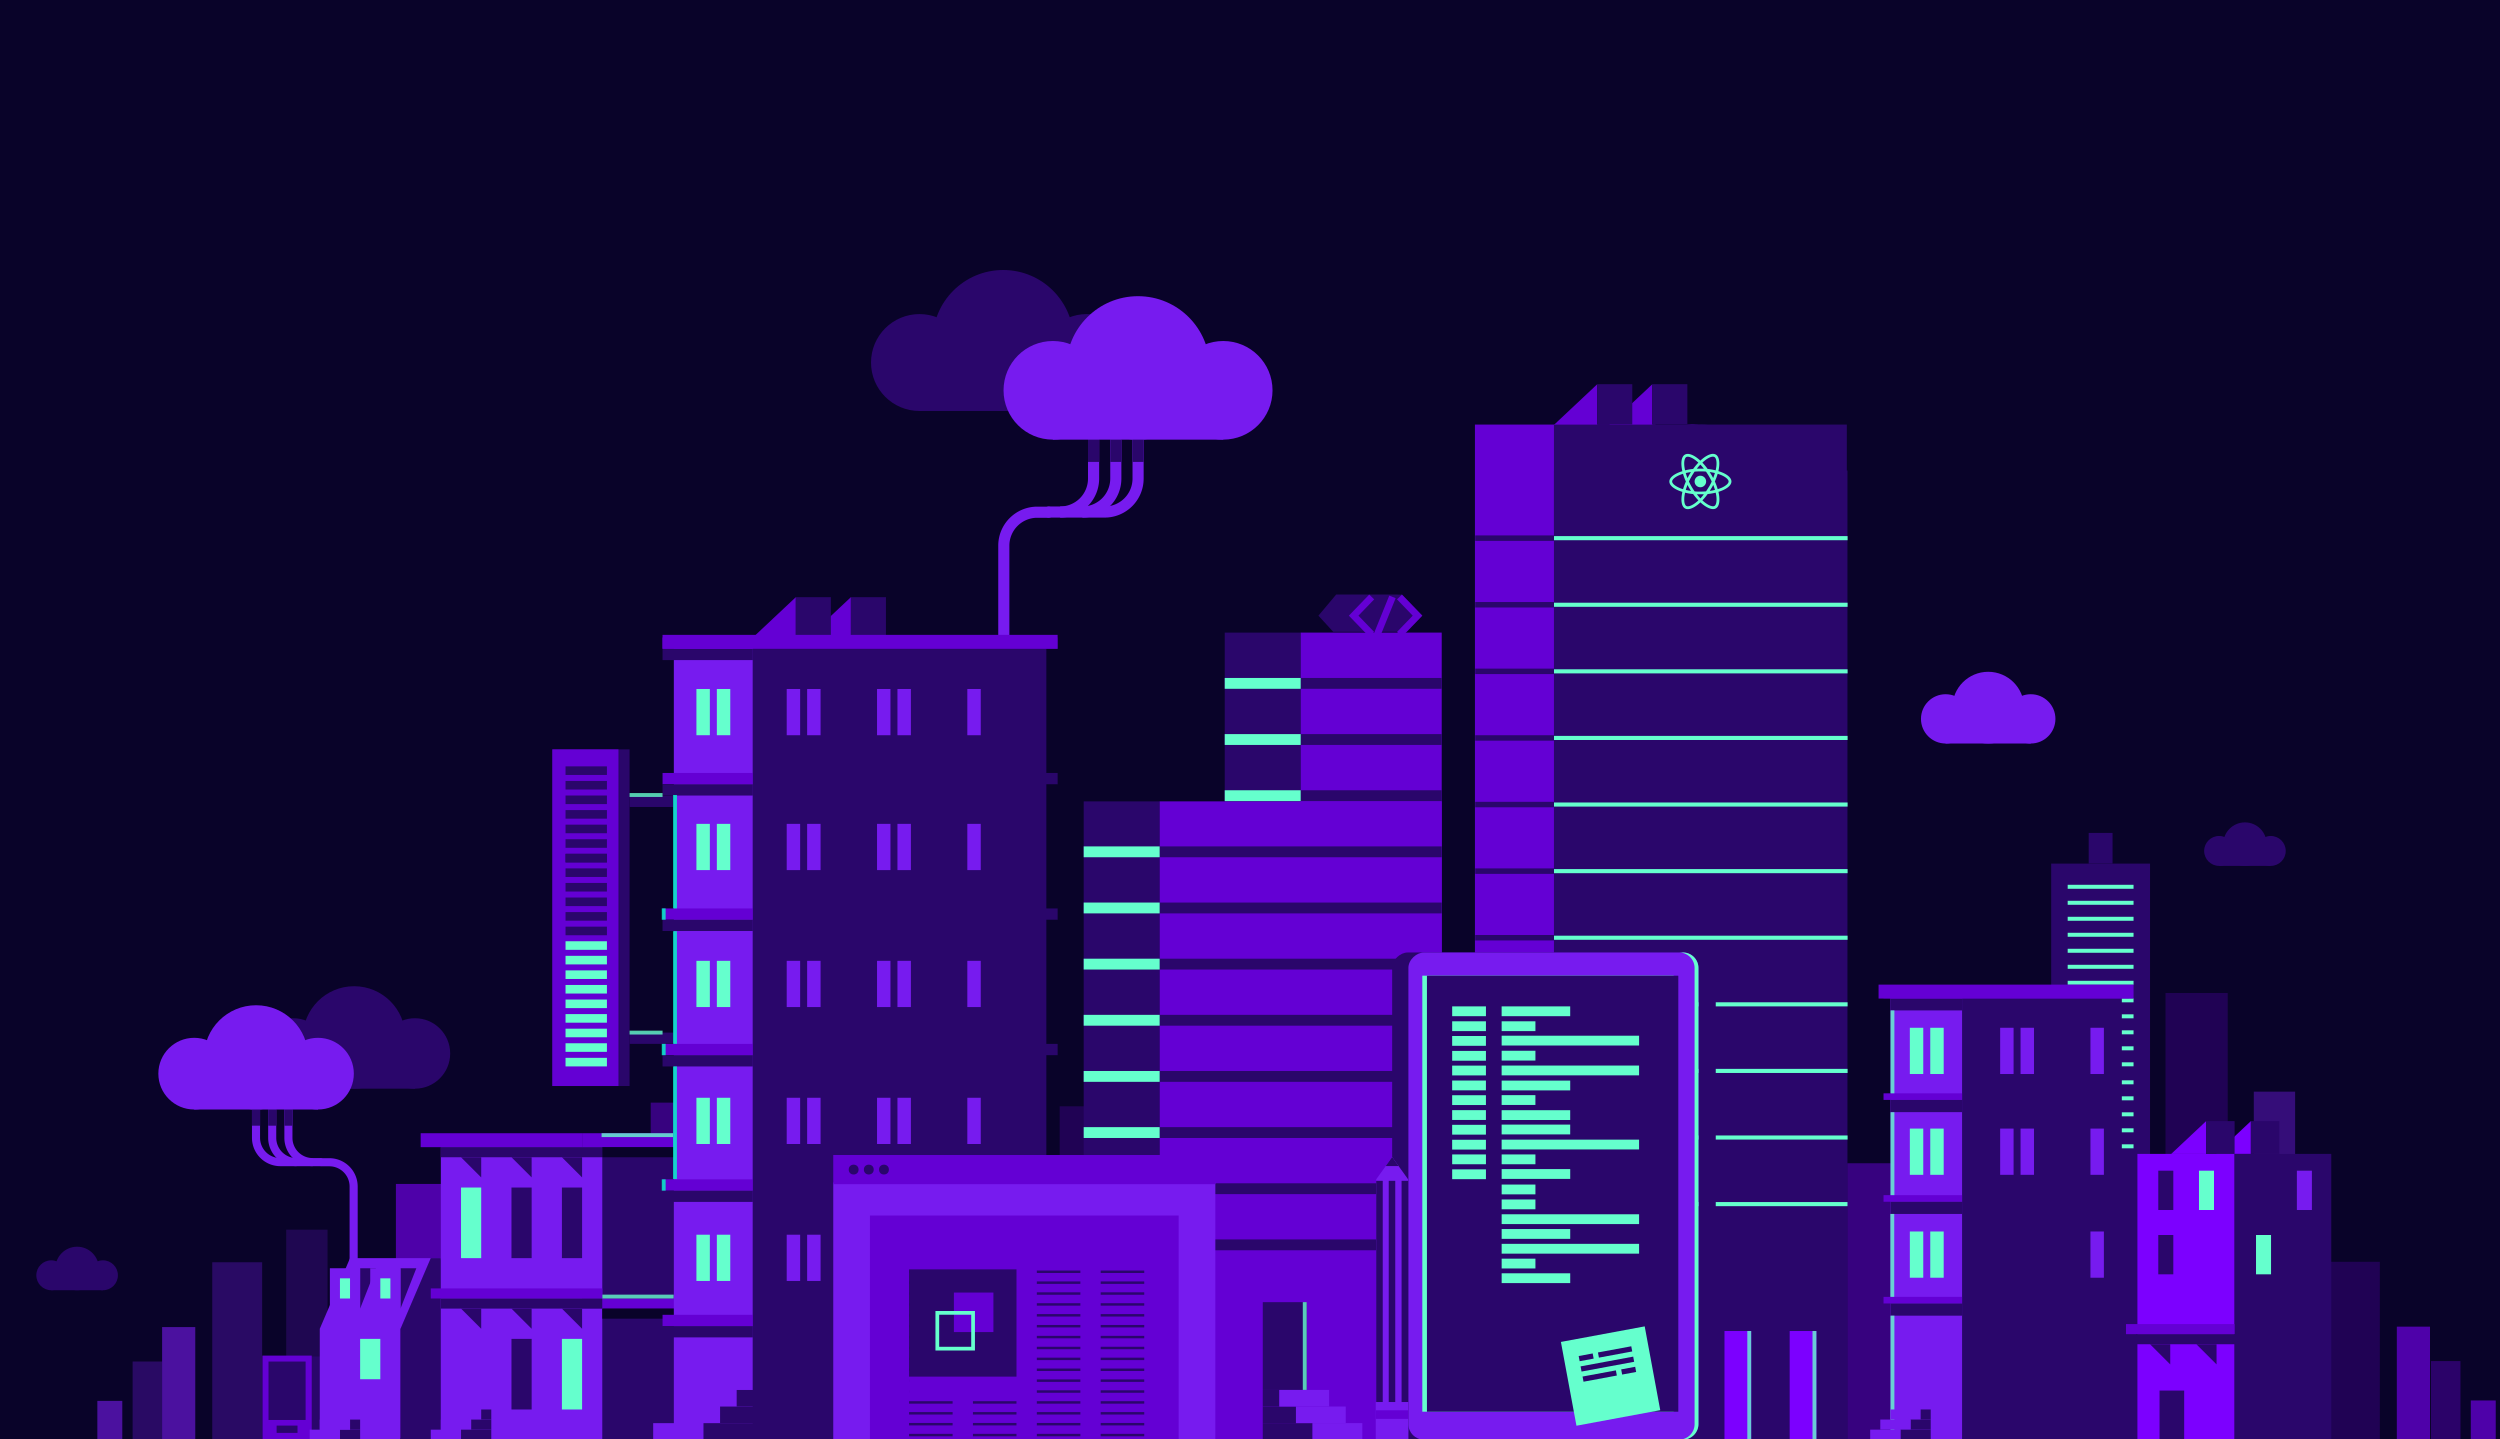 <svg id="Layer_1" data-name="Layer 1" xmlns="http://www.w3.org/2000/svg" viewBox="0 0 1207.97 695.53"><defs><style>.cls-1{fill:#090329;}.cls-2{opacity:0.2;}.cls-3{fill:#7c00ff;}.cls-4,.cls-9{fill:#2a066b;}.cls-5{fill:#6400d4;}.cls-10,.cls-6,.cls-7{fill:#65ffcd;}.cls-14,.cls-7{opacity:0.8;}.cls-8{fill:#771bef;}.cls-9{stroke:#2a066b;stroke-width:2px;}.cls-10,.cls-9{stroke-miterlimit:10;}.cls-10{stroke:#65ffcd;stroke-width:0.75px;}.cls-11{opacity:0.6;}.cls-12{opacity:0.4;}.cls-13{opacity:0.3;}.cls-14{fill:#00ffc7;}</style></defs><title>yld_illustration</title><rect class="cls-1" width="1207.97" height="695.45"/><g class="cls-2"><rect class="cls-3" x="512.03" y="534.56" width="30.05" height="122.79"/></g><rect class="cls-4" x="523.63" y="387.22" width="36.7" height="230.67"/><rect class="cls-4" x="591.78" y="305.67" width="36.7" height="230.67"/><rect class="cls-5" x="560.33" y="387.22" width="136.3" height="308.44" transform="translate(1256.95 1082.87) rotate(180)"/><rect class="cls-5" x="628.48" y="305.67" width="68.15" height="230.67" transform="translate(1325.1 842) rotate(180)"/><rect class="cls-4" x="591.78" y="327.58" width="104.85" height="5.24"/><rect class="cls-4" x="591.78" y="354.71" width="104.85" height="5.24"/><rect class="cls-4" x="591.78" y="381.84" width="104.85" height="5.24"/><rect class="cls-4" x="523.63" y="408.97" width="173" height="5.24"/><rect class="cls-4" x="523.63" y="436.1" width="173" height="5.24"/><rect class="cls-4" x="523.63" y="463.23" width="173" height="5.24"/><rect class="cls-4" x="523.63" y="490.36" width="173" height="5.24"/><rect class="cls-4" x="523.63" y="517.49" width="173" height="5.24"/><rect class="cls-4" x="523.63" y="544.62" width="173" height="5.24"/><rect class="cls-4" x="523.63" y="571.75" width="173" height="5.24"/><rect class="cls-4" x="523.63" y="598.88" width="173" height="5.24"/><rect class="cls-6" x="523.63" y="408.97" width="36.7" height="5.24"/><rect class="cls-6" x="523.63" y="436.1" width="36.7" height="5.24"/><rect class="cls-6" x="523.63" y="463.23" width="36.7" height="5.24"/><rect class="cls-6" x="523.63" y="490.36" width="36.7" height="5.24"/><rect class="cls-6" x="523.63" y="517.49" width="36.7" height="5.24"/><rect class="cls-6" x="523.63" y="544.62" width="36.7" height="5.24"/><rect class="cls-6" x="523.63" y="571.75" width="36.7" height="5.24"/><rect class="cls-6" x="523.63" y="598.88" width="36.7" height="5.24"/><rect class="cls-6" x="591.78" y="327.58" width="36.7" height="5.24"/><rect class="cls-6" x="591.78" y="354.71" width="36.7" height="5.24"/><rect class="cls-6" x="591.78" y="381.84" width="36.7" height="5.24"/><rect class="cls-4" x="610.15" y="629.18" width="21.21" height="42.42" transform="translate(1241.52 1300.79) rotate(180)"/><rect class="cls-7" x="609.22" y="649.46" width="42.42" height="1.87" transform="translate(-19.96 1280.82) rotate(-90)"/><rect class="cls-4" x="610.15" y="671.6" width="8.02" height="8.02"/><rect class="cls-4" x="610.15" y="679.62" width="16.04" height="8.02"/><rect class="cls-4" x="610.15" y="687.64" width="24.05" height="8.02"/><rect class="cls-8" x="634.21" y="687.64" width="24.05" height="8.02"/><rect class="cls-8" x="626.19" y="679.62" width="24.05" height="8.02"/><rect class="cls-8" x="618.17" y="671.6" width="24.05" height="8.02"/><polygon class="cls-4" points="677.4 287.29 645.63 287.26 637.05 297.48 644.2 305.29 679.68 305.29 687.24 297.45 677.4 287.29"/><polygon class="cls-5" points="661.59 307.67 651.75 297.48 661.59 287.29 663.98 289.6 656.38 297.48 663.98 305.35 661.59 307.67"/><polygon class="cls-5" points="677.4 307.67 675.01 305.35 682.61 297.48 675.01 289.6 677.4 287.29 687.24 297.48 677.4 307.67"/><rect class="cls-5" x="659.44" y="295.81" width="19.49" height="3.33" transform="translate(142.22 806.01) rotate(-67.95)"/><rect class="cls-5" x="712.67" y="205.15" width="87.27" height="489.99"/><rect class="cls-4" x="750.85" y="227.35" width="141.81" height="468.31"/><rect class="cls-9" x="713.8" y="259.71" width="37.06" height="0.64"/><rect class="cls-9" x="713.8" y="291.89" width="37.06" height="0.64"/><rect class="cls-9" x="713.8" y="324.07" width="37.06" height="0.64"/><rect class="cls-9" x="713.8" y="356.25" width="37.06" height="0.64"/><rect class="cls-9" x="713.8" y="388.43" width="37.06" height="0.64"/><rect class="cls-9" x="713.8" y="420.6" width="37.06" height="0.64"/><rect class="cls-9" x="713.8" y="452.78" width="37.06" height="0.64"/><rect class="cls-9" x="713.8" y="484.96" width="37.06" height="0.64"/><rect class="cls-9" x="713.8" y="517.14" width="37.06" height="0.64"/><rect class="cls-9" x="713.8" y="549.32" width="37.06" height="0.64"/><rect class="cls-9" x="713.8" y="581.5" width="37.06" height="0.64"/><rect class="cls-10" x="751.25" y="259.42" width="141.11" height="1.23"/><rect class="cls-10" x="751.25" y="291.6" width="141.11" height="1.23"/><rect class="cls-10" x="751.25" y="323.77" width="141.11" height="1.23"/><rect class="cls-10" x="751.25" y="355.95" width="141.11" height="1.23"/><rect class="cls-10" x="751.25" y="388.13" width="141.11" height="1.23"/><rect class="cls-10" x="751.25" y="420.31" width="141.11" height="1.23"/><rect class="cls-10" x="751.25" y="452.49" width="141.11" height="1.23"/><rect class="cls-10" x="751.25" y="484.67" width="141.11" height="1.23"/><rect class="cls-10" x="751.25" y="516.84" width="141.11" height="1.23"/><rect class="cls-10" x="751.25" y="549.02" width="141.11" height="1.23"/><rect class="cls-10" x="751.25" y="581.2" width="141.11" height="1.23"/><rect class="cls-3" x="833.25" y="643.13" width="12.9" height="52.47"/><rect class="cls-3" x="864.75" y="643.13" width="12.9" height="52.47"/><circle class="cls-5" cx="817.74" cy="227.65" r="22.5"/><rect class="cls-4" x="750.85" y="205.15" width="141.51" height="51.15"/><circle class="cls-4" cx="822.24" cy="227.65" r="22.5"/><path class="cls-6" d="M836.61,232.65c0-2-2.49-3.87-6.31-5,.88-3.89.49-7-1.23-8a2.7,2.7,0,0,0-1.37-.34v1.36a1.48,1.48,0,0,1,.7.16c.83.48,1.19,2.29.91,4.63-.07.57-.18,1.18-.32,1.8a28.69,28.69,0,0,0-3.88-.67,29.68,29.68,0,0,0-2.54-3.06c2-1.85,3.86-2.87,5.13-2.87v-1.36h0c-1.68,0-3.88,1.2-6.1,3.28-2.23-2.07-4.43-3.26-6.11-3.26v1.37c1.26,0,3.14,1,5.13,2.85a29.43,29.43,0,0,0-2.52,3.05,29.13,29.13,0,0,0-3.89.67,17.46,17.46,0,0,1-.32-1.77c-.29-2.34.07-4.15.89-4.64a1.41,1.41,0,0,1,.71-.16v-1.36h0a2.72,2.72,0,0,0-1.38.34c-1.72,1-2.11,4.08-1.22,8-3.81,1.17-6.28,3-6.28,5s2.49,3.87,6.3,5c-.88,3.89-.49,7,1.24,8a2.61,2.61,0,0,0,1.37.35c1.69,0,3.89-1.2,6.11-3.28,2.23,2.07,4.43,3.25,6.11,3.25a2.72,2.72,0,0,0,1.38-.34c1.72-1,2.11-4.08,1.22-8C834.13,236.52,836.61,234.63,836.61,232.65Zm-8-4.08c-.23.79-.51,1.61-.83,2.42-.25-.49-.51-1-.8-1.47s-.58-1-.88-1.43C827,228.22,827.85,228.38,828.65,228.57Zm-2.8,6.52c-.48.82-1,1.6-1.48,2.33q-1.36.12-2.76.12c-.93,0-1.85,0-2.75-.11-.51-.73-1-1.51-1.48-2.33s-.89-1.61-1.28-2.43c.38-.82.81-1.64,1.27-2.44s1-1.61,1.47-2.34c.92-.08,1.84-.12,2.77-.12s1.84,0,2.75.12c.51.73,1,1.5,1.48,2.32s.89,1.62,1.27,2.44C826.73,233.46,826.3,234.28,825.85,235.09Zm2-.8c.33.82.61,1.64.84,2.43-.8.2-1.64.36-2.51.49.3-.47.59-1,.88-1.45S827.57,234.78,827.82,234.29Zm-6.2,6.53c-.57-.59-1.14-1.25-1.7-2,.55,0,1.11,0,1.68,0s1.15,0,1.7,0C822.75,239.57,822.18,240.23,821.62,240.82Zm-4.55-3.61c-.87-.13-1.71-.28-2.51-.48.23-.79.51-1.6.83-2.42.25.49.51,1,.8,1.47S816.77,236.75,817.07,237.21Zm4.52-12.72a25.82,25.82,0,0,1,1.7,1.95c-.55,0-1.11,0-1.68,0s-1.15,0-1.7,0A25.71,25.71,0,0,1,821.59,224.49Zm-4.53,3.6c-.29.47-.59.95-.88,1.45s-.54,1-.79,1.47a25.22,25.22,0,0,1-.84-2.44C815.35,228.38,816.19,228.22,817.06,228.09Zm-5.53,7.66c-2.16-.93-3.56-2.14-3.56-3.1s1.4-2.18,3.56-3.09c.53-.23,1.1-.43,1.69-.62a28.86,28.86,0,0,0,1.38,3.72,31.32,31.32,0,0,0-1.36,3.71C812.64,236.18,812.06,236,811.53,235.75Zm3.29,8.73c-.83-.47-1.19-2.29-.91-4.62.07-.58.18-1.19.31-1.8a29.28,29.28,0,0,0,3.88.66,29.94,29.94,0,0,0,2.55,3.06c-2,1.85-3.87,2.87-5.14,2.87A1.44,1.44,0,0,1,814.82,244.48Zm14.51-4.66c.28,2.34-.07,4.16-.9,4.64a1.34,1.34,0,0,1-.7.16c-1.27,0-3.14-1-5.14-2.85a29.48,29.48,0,0,0,2.53-3.05,30.82,30.82,0,0,0,3.89-.67A18,18,0,0,1,829.33,239.82Zm2.35-4.07c-.53.22-1.1.42-1.69.61a29.42,29.42,0,0,0-1.38-3.72,30.08,30.08,0,0,0,1.36-3.71c.6.19,1.18.4,1.72.63,2.16.92,3.56,2.13,3.56,3.09S833.84,234.83,831.68,235.75Z"/><circle class="cls-6" cx="821.6" cy="232.65" r="2.79"/><polygon class="cls-5" points="777.61 205.15 798.38 185.65 798.38 205.15 777.61 205.15"/><rect class="cls-4" x="798.38" y="185.64" width="16.93" height="19.5"/><polygon class="cls-5" points="751 205.15 771.77 185.65 771.77 205.15 751 205.15"/><rect class="cls-4" x="771.77" y="185.64" width="16.93" height="19.5"/><rect class="cls-7" x="818.96" y="668.46" width="52.53" height="1.87" transform="translate(175.82 1514.61) rotate(-90)"/><rect class="cls-7" x="850.45" y="668.46" width="52.53" height="1.87" transform="translate(207.32 1546.11) rotate(-90)"/><rect class="cls-4" x="820.73" y="474.95" width="8.3" height="127.32"/><g class="cls-2"><rect class="cls-8" x="138.29" y="594.16" width="19.97" height="101.77"/></g><g class="cls-11"><rect class="cls-3" x="191.3" y="572.07" width="30.05" height="122.79"/></g><g class="cls-12"><rect class="cls-3" x="314.42" y="532.78" width="30.05" height="122.79"/></g><g class="cls-13"><rect class="cls-8" x="102.56" y="609.91" width="24.1" height="86.01"/></g><g class="cls-11"><rect class="cls-8" x="78.33" y="641.23" width="16.02" height="54.69"/></g><g class="cls-13"><rect class="cls-8" x="64.09" y="657.87" width="14.24" height="38.05"/></g><g class="cls-11"><rect class="cls-8" x="127.4" y="657.87" width="24.1" height="38.05"/></g><g class="cls-11"><rect class="cls-8" x="47.04" y="676.89" width="12.05" height="19.02"/></g><rect class="cls-4" x="148.49" y="655.44" width="6.62" height="40.51"/><rect class="cls-5" x="126.8" y="655.01" width="23.82" height="40.44"/><rect class="cls-4" x="129.74" y="657.88" width="17.93" height="28.24"/><rect class="cls-4" x="133.66" y="688.83" width="10.09" height="3.53"/><rect class="cls-4" x="991.11" y="417.28" width="47.76" height="278.38"/><rect class="cls-6" x="999.08" y="427.52" width="31.82" height="1.93"/><rect class="cls-6" x="999.08" y="435.25" width="31.82" height="1.93"/><rect class="cls-6" x="999.08" y="442.98" width="31.82" height="1.93"/><rect class="cls-6" x="999.08" y="450.71" width="31.82" height="1.93"/><rect class="cls-6" x="999.08" y="458.44" width="31.82" height="1.93"/><rect class="cls-6" x="999.08" y="466.18" width="31.82" height="1.93"/><rect class="cls-6" x="999.08" y="473.91" width="31.82" height="1.93"/><rect class="cls-4" x="1009.23" y="402.46" width="11.53" height="14.82"/><rect class="cls-6" x="999.08" y="490.11" width="31.82" height="1.93"/><rect class="cls-6" x="999.08" y="482.38" width="31.82" height="1.93"/><rect class="cls-6" x="999.08" y="497.84" width="31.82" height="1.93"/><rect class="cls-6" x="999.08" y="505.57" width="31.82" height="1.93"/><rect class="cls-6" x="999.08" y="513.3" width="31.82" height="1.93"/><rect class="cls-6" x="999.08" y="522" width="31.82" height="1.93"/><rect class="cls-6" x="999.08" y="529.73" width="31.82" height="1.93"/><rect class="cls-6" x="999.08" y="537.46" width="31.82" height="1.93"/><rect class="cls-6" x="999.08" y="545.19" width="31.82" height="1.93"/><rect class="cls-6" x="999.08" y="552.92" width="31.82" height="1.93"/><g class="cls-2"><rect class="cls-3" x="1125.81" y="609.7" width="24.1" height="86.01"/></g><g class="cls-11"><rect class="cls-3" x="1158.12" y="641.02" width="16.02" height="54.69"/></g><g class="cls-13"><rect class="cls-3" x="1174.62" y="657.66" width="14.24" height="38.05"/></g><g class="cls-11"><rect class="cls-3" x="1193.86" y="676.69" width="12.05" height="19.02"/></g><g class="cls-2"><rect class="cls-3" x="1046.35" y="479.81" width="30.05" height="130.89"/></g><g class="cls-12"><rect class="cls-8" x="1089.01" y="527.48" width="19.97" height="83.23"/></g><polygon class="cls-3" points="1070.72 557.57 1087.59 541.72 1087.59 557.57 1070.72 557.57"/><rect class="cls-4" x="1087.59" y="541.71" width="13.76" height="15.85"/><rect class="cls-4" x="1079.64" y="557.55" width="46.8" height="138.17"/><rect class="cls-3" x="1032.77" y="557.55" width="46.87" height="138.17"/><rect class="cls-4" x="1042.86" y="565.66" width="7.26" height="19"/><rect class="cls-4" x="1042.86" y="596.74" width="7.26" height="19"/><rect class="cls-6" x="1090.08" y="596.74" width="7.26" height="19"/><rect class="cls-6" x="1062.52" y="565.66" width="7.26" height="19"/><rect class="cls-8" x="1109.82" y="565.66" width="7.26" height="19"/><polygon class="cls-3" points="1049.09 557.57 1065.97 541.72 1065.97 557.57 1049.09 557.57"/><rect class="cls-4" x="1065.97" y="541.71" width="13.76" height="15.85"/><g class="cls-12"><rect class="cls-3" x="892.67" y="562.06" width="30.05" height="133.6"/></g><rect class="cls-8" x="913.48" y="479.13" width="84.55" height="216.53"/><rect class="cls-4" x="948.05" y="479.13" width="77.19" height="216.53"/><rect class="cls-5" x="910.1" y="528.28" width="37.95" height="3.19"/><rect class="cls-4" x="913.48" y="482.32" width="34.57" height="5.9"/><rect class="cls-4" x="913.48" y="531.47" width="34.57" height="5.9"/><rect class="cls-5" x="910.1" y="577.48" width="37.95" height="3.19"/><rect class="cls-4" x="913.48" y="580.67" width="34.57" height="5.9"/><rect class="cls-5" x="910.1" y="626.63" width="37.95" height="3.19"/><rect class="cls-4" x="913.48" y="629.82" width="34.57" height="5.9"/><rect class="cls-5" x="910.1" y="479.13" width="118.67" height="3.19"/><rect class="cls-6" x="922.81" y="496.61" width="6.49" height="22.34"/><rect class="cls-6" x="932.68" y="496.61" width="6.49" height="22.34"/><rect class="cls-8" x="966.45" y="496.61" width="6.49" height="22.34"/><rect class="cls-8" x="976.31" y="496.61" width="6.49" height="22.34"/><rect class="cls-8" x="1010.08" y="496.61" width="6.49" height="22.34"/><rect class="cls-6" x="922.81" y="545.32" width="6.49" height="22.34"/><rect class="cls-6" x="932.68" y="545.32" width="6.49" height="22.34"/><rect class="cls-8" x="966.45" y="545.32" width="6.49" height="22.34"/><rect class="cls-8" x="976.31" y="545.32" width="6.49" height="22.34"/><rect class="cls-8" x="1010.08" y="545.32" width="6.49" height="22.34"/><rect class="cls-6" x="922.81" y="595.04" width="6.49" height="22.34"/><rect class="cls-6" x="932.68" y="595.04" width="6.49" height="22.34"/><rect class="cls-8" x="1010.08" y="595.04" width="6.49" height="22.34"/><rect class="cls-7" x="894.39" y="507.31" width="40.06" height="1.87" transform="translate(406.17 1422.66) rotate(-90)"/><rect class="cls-7" x="894.39" y="556.51" width="40.06" height="1.87" transform="translate(356.97 1471.86) rotate(-90)"/><rect class="cls-7" x="894.31" y="605.66" width="40.06" height="1.87" transform="translate(307.74 1520.93) rotate(-90)"/><rect class="cls-7" x="884.75" y="664.45" width="59.34" height="1.87" transform="translate(249.03 1579.8) rotate(-90)"/><rect class="cls-4" x="928.02" y="681.03" width="4.87" height="4.87" transform="translate(1860.92 1366.94) rotate(180)"/><rect class="cls-4" x="923.15" y="685.91" width="9.75" height="4.87" transform="translate(1856.05 1376.69) rotate(180)"/><rect class="cls-8" x="908.52" y="685.91" width="14.62" height="4.87" transform="translate(1831.67 1376.69) rotate(180)"/><rect class="cls-4" x="918.27" y="690.78" width="14.62" height="4.87" transform="translate(1851.17 1386.44) rotate(180)"/><rect class="cls-8" x="913.4" y="681.03" width="4.87" height="4.87" transform="translate(1831.67 1366.94) rotate(180)"/><rect class="cls-8" x="903.65" y="690.78" width="14.62" height="4.87" transform="translate(1821.92 1386.44) rotate(180)"/><rect class="cls-5" x="1027.26" y="639.77" width="52.41" height="4.87" transform="translate(2106.92 1284.42) rotate(180)"/><polygon class="cls-4" points="1100.38 659.27 1100.38 649.52 1090.63 649.52 1100.38 659.27"/><polygon class="cls-4" points="1048.63 659.27 1048.63 649.52 1038.88 649.52 1048.63 659.27"/><polygon class="cls-4" points="1071.01 659.27 1071.01 649.52 1061.26 649.52 1071.01 659.27"/><rect class="cls-4" x="1032.13" y="644.65" width="78" height="4.87" transform="translate(2142.27 1294.17) rotate(180)"/><circle class="cls-4" cx="171.1" cy="501.28" r="24.75"/><circle class="cls-4" cx="141.71" cy="509.02" r="17.02"/><circle class="cls-4" cx="200.5" cy="509.02" r="17.02"/><rect class="cls-4" x="141.71" y="501.28" width="58.79" height="24.75"/><path class="cls-8" d="M143.26,563.48h-7.82a13.7,13.7,0,0,1-13.69-13.69V536.1a2,2,0,1,1,3.91,0v13.69a9.79,9.79,0,0,0,9.78,9.78h7.82Z"/><path class="cls-8" d="M151.09,563.48h-7.83a13.71,13.71,0,0,1-13.69-13.69V536.1a2,2,0,1,1,3.91,0v13.69a9.79,9.79,0,0,0,9.78,9.78h7.83Z"/><path class="cls-8" d="M155,563.48h-3.91a13.7,13.7,0,0,1-13.69-13.69V536.1a2,2,0,1,1,3.91,0v13.69a9.79,9.79,0,0,0,9.78,9.78H155a2,2,0,0,1,0,3.91Z"/><circle class="cls-8" cx="123.74" cy="510.91" r="25.19"/><circle class="cls-8" cx="153.65" cy="518.78" r="17.32"/><circle class="cls-8" cx="93.83" cy="518.78" r="17.32"/><rect class="cls-8" x="93.83" y="510.91" width="59.82" height="25.19" transform="translate(247.48 1047.01) rotate(180)"/><rect class="cls-4" x="129.57" y="536.1" width="3.91" height="7.82"/><rect class="cls-4" x="137.4" y="536.1" width="3.91" height="7.82"/><rect class="cls-4" x="121.75" y="536.1" width="3.91" height="7.82"/><path class="cls-8" d="M155.23,559.62h3.91a13.71,13.71,0,0,1,13.69,13.69V664.2a2,2,0,0,1-3.91,0V573.31a9.79,9.79,0,0,0-9.78-9.77h-3.91a2,2,0,0,1,0-3.92Z"/><polygon class="cls-8" points="169.13 607.92 213.01 607.92 203.26 642.05 193.51 642.05 193.51 695.67 154.51 695.67 154.51 642.05 169.13 607.92"/><rect class="cls-4" x="266.63" y="554.3" width="73.12" height="141.37"/><polygon class="cls-4" points="208.13 607.92 213.01 607.92 213.01 642.05 213.01 695.67 193.51 695.67 193.51 642.05 208.13 607.92"/><rect class="cls-8" x="213.01" y="554.3" width="78" height="141.37"/><rect class="cls-5" x="281.26" y="547.55" width="68.25" height="6.74" transform="translate(630.77 1101.85) rotate(180)"/><rect class="cls-5" x="203.26" y="547.55" width="78" height="6.74" transform="translate(484.52 1101.85) rotate(180)"/><rect class="cls-5" x="281.26" y="627.42" width="63.37" height="4.87" transform="translate(625.89 1259.72) rotate(180)"/><rect class="cls-5" x="208.13" y="622.55" width="82.87" height="4.87" transform="translate(499.14 1249.97) rotate(180)"/><polygon class="cls-4" points="281.26 568.92 281.26 559.17 271.51 559.17 281.26 568.92"/><polygon class="cls-4" points="232.51 568.92 232.51 559.17 222.76 559.17 232.51 568.92"/><polygon class="cls-4" points="256.88 568.92 256.88 559.17 247.13 559.17 256.88 568.92"/><rect class="cls-4" x="271.51" y="573.8" width="9.75" height="34.12" transform="translate(552.77 1181.72) rotate(180)"/><rect class="cls-6" x="222.76" y="573.8" width="9.75" height="34.12" transform="translate(455.27 1181.72) rotate(180)"/><rect class="cls-4" x="247.13" y="573.8" width="9.75" height="34.12" transform="translate(504.02 1181.72) rotate(180)"/><rect class="cls-4" x="213.01" y="554.3" width="78" height="4.87" transform="translate(504.02 1113.47) rotate(180)"/><polygon class="cls-4" points="281.26 642.05 281.26 632.3 271.51 632.3 281.26 642.05"/><polygon class="cls-4" points="232.51 642.05 232.51 632.3 222.76 632.3 232.51 642.05"/><polygon class="cls-4" points="256.88 642.05 256.88 632.3 247.13 632.3 256.88 642.05"/><rect class="cls-6" x="271.51" y="646.92" width="9.75" height="34.12" transform="translate(552.77 1327.97) rotate(180)"/><rect class="cls-4" x="247.13" y="646.92" width="9.75" height="34.12" transform="translate(504.02 1327.97) rotate(180)"/><rect class="cls-6" x="174.01" y="646.92" width="9.75" height="19.5" transform="translate(357.77 1313.35) rotate(180)"/><rect class="cls-4" x="213.01" y="627.42" width="78" height="4.87" transform="translate(504.02 1259.72) rotate(180)"/><rect class="cls-4" x="232.51" y="681.05" width="4.87" height="4.87" transform="translate(469.89 1366.97) rotate(180)"/><rect class="cls-4" x="227.63" y="685.92" width="9.75" height="4.87" transform="translate(465.02 1376.72) rotate(180)"/><rect class="cls-8" x="213.01" y="685.92" width="14.62" height="4.87" transform="translate(440.64 1376.72) rotate(180)"/><rect class="cls-4" x="164.26" y="690.8" width="9.75" height="4.87" transform="translate(338.27 1386.47) rotate(180)"/><rect class="cls-8" x="149.63" y="690.8" width="14.62" height="4.87" transform="translate(313.89 1386.47) rotate(180)"/><rect class="cls-4" x="169.13" y="685.92" width="4.87" height="4.87" transform="translate(343.14 1376.72) rotate(180)"/><rect class="cls-8" x="154.51" y="685.92" width="14.62" height="4.87" transform="translate(323.64 1376.72) rotate(180)"/><rect class="cls-4" x="222.76" y="690.8" width="14.62" height="4.87" transform="translate(460.14 1386.47) rotate(180)"/><rect class="cls-8" x="217.88" y="681.05" width="4.87" height="4.87" transform="translate(440.64 1366.97) rotate(180)"/><rect class="cls-8" x="208.13" y="690.8" width="14.62" height="4.87" transform="translate(430.89 1386.47) rotate(180)"/><polygon class="cls-4" points="174.01 632.3 174.01 612.8 181.67 612.8 174.01 632.3"/><rect class="cls-8" x="159.38" y="612.8" width="14.62" height="19.5" transform="translate(333.39 1245.1) rotate(180)"/><rect class="cls-6" x="164.26" y="617.67" width="4.87" height="9.75" transform="translate(333.39 1245.1) rotate(180)"/><polygon class="cls-4" points="193.51 632.3 193.51 612.8 201.17 612.8 193.51 632.3"/><rect class="cls-8" x="178.88" y="612.8" width="14.62" height="19.5" transform="translate(372.39 1245.1) rotate(180)"/><rect class="cls-6" x="183.76" y="617.67" width="4.87" height="9.75" transform="translate(372.39 1245.1) rotate(180)"/><rect class="cls-1" x="291.01" y="554.3" width="48.75" height="4.87" transform="translate(630.77 1113.47) rotate(180)"/><rect class="cls-1" x="291.01" y="632.3" width="48.75" height="4.87" transform="translate(630.77 1269.47) rotate(180)"/><rect class="cls-7" x="291.07" y="625.55" width="34.47" height="1.87"/><rect class="cls-7" x="290.68" y="547.55" width="34.53" height="1.87"/><circle class="cls-4" cx="484.72" cy="164.52" r="34.06"/><circle class="cls-4" cx="525.16" cy="175.17" r="23.41"/><circle class="cls-4" cx="444.28" cy="175.17" r="23.41"/><rect class="cls-4" x="444.28" y="164.52" width="80.88" height="34.06" transform="translate(969.44 363.1) rotate(180)"/><path class="cls-8" d="M523,250.1h10.77a18.86,18.86,0,0,0,18.83-18.84V212.43a2.69,2.69,0,0,0-5.38,0v18.83a13.47,13.47,0,0,1-13.45,13.46H523Z"/><path class="cls-8" d="M512.26,250.1H523a18.86,18.86,0,0,0,18.84-18.84V212.43a2.69,2.69,0,0,0-5.38,0v18.83A13.48,13.48,0,0,1,523,244.72H512.26Z"/><path class="cls-8" d="M506.88,250.1h5.38a18.87,18.87,0,0,0,18.84-18.84V212.43a2.7,2.7,0,0,0-5.39,0v18.83a13.47,13.47,0,0,1-13.45,13.46h-5.38a2.69,2.69,0,0,0,0,5.38Z"/><circle class="cls-8" cx="549.88" cy="177.77" r="34.66"/><circle class="cls-8" cx="508.73" cy="188.6" r="23.83"/><circle class="cls-8" cx="591.04" cy="188.6" r="23.83"/><rect class="cls-8" x="508.73" y="177.77" width="82.31" height="34.66"/><rect class="cls-4" x="536.48" y="212.43" width="5.38" height="10.76"/><rect class="cls-4" x="525.71" y="212.43" width="5.38" height="10.76"/><rect class="cls-4" x="547.24" y="212.43" width="5.38" height="10.76"/><path class="cls-8" d="M506.56,244.8h-5.38a18.86,18.86,0,0,0-18.84,18.83v125a2.69,2.69,0,1,0,5.38,0v-125a13.47,13.47,0,0,1,13.46-13.45h5.38a2.69,2.69,0,0,0,0-5.38Z"/><rect class="cls-8" x="325.59" y="308.04" width="38.18" height="387.61"/><rect class="cls-4" x="363.77" y="308.04" width="141.81" height="387.63"/><rect class="cls-5" x="320.14" y="308.04" width="43.63" height="5.45"/><rect class="cls-5" x="320.14" y="373.49" width="43.63" height="5.45"/><rect class="cls-5" x="320.14" y="438.95" width="43.63" height="5.45"/><rect class="cls-5" x="320.14" y="504.4" width="43.63" height="5.45"/><rect class="cls-5" x="320.14" y="569.85" width="43.63" height="5.45"/><rect class="cls-5" x="320.14" y="635.3" width="43.63" height="5.45"/><rect class="cls-4" x="363.77" y="308.04" width="147.27" height="5.45"/><rect class="cls-4" x="363.77" y="373.49" width="147.27" height="5.45"/><rect class="cls-4" x="363.77" y="438.95" width="147.27" height="5.45"/><rect class="cls-4" x="363.77" y="504.4" width="147.27" height="5.45"/><rect class="cls-4" x="363.77" y="569.85" width="147.27" height="5.45"/><rect class="cls-4" x="363.77" y="635.3" width="147.27" height="5.45"/><rect class="cls-4" x="320.14" y="313.5" width="43.63" height="5.45"/><rect class="cls-4" x="320.14" y="378.95" width="43.63" height="5.45"/><rect class="cls-4" x="320.14" y="444.4" width="43.63" height="5.45"/><rect class="cls-4" x="320.14" y="509.85" width="43.63" height="5.45"/><rect class="cls-4" x="320.14" y="575.3" width="43.63" height="5.45"/><rect class="cls-4" x="320.14" y="640.76" width="43.63" height="5.45"/><rect class="cls-6" x="336.5" y="332.91" width="6.49" height="22.34"/><rect class="cls-6" x="346.37" y="332.91" width="6.49" height="22.34"/><rect class="cls-8" x="380.13" y="332.91" width="6.49" height="22.34"/><rect class="cls-8" x="390" y="332.91" width="6.49" height="22.34"/><rect class="cls-8" x="423.77" y="332.91" width="6.49" height="22.34"/><rect class="cls-8" x="433.64" y="332.91" width="6.49" height="22.34"/><rect class="cls-8" x="467.4" y="332.91" width="6.49" height="22.34"/><rect class="cls-6" x="336.5" y="398.08" width="6.49" height="22.34"/><rect class="cls-6" x="346.37" y="398.08" width="6.49" height="22.34"/><rect class="cls-8" x="380.13" y="398.08" width="6.49" height="22.34"/><rect class="cls-8" x="390" y="398.08" width="6.49" height="22.34"/><rect class="cls-8" x="423.77" y="398.08" width="6.49" height="22.34"/><rect class="cls-8" x="433.64" y="398.08" width="6.49" height="22.34"/><rect class="cls-8" x="467.4" y="398.08" width="6.49" height="22.34"/><rect class="cls-6" x="336.5" y="464.26" width="6.49" height="22.34"/><rect class="cls-6" x="346.37" y="464.26" width="6.49" height="22.34"/><rect class="cls-8" x="380.13" y="464.26" width="6.49" height="22.34"/><rect class="cls-8" x="390" y="464.26" width="6.49" height="22.34"/><rect class="cls-8" x="423.77" y="464.26" width="6.49" height="22.34"/><rect class="cls-8" x="433.64" y="464.26" width="6.49" height="22.34"/><rect class="cls-8" x="467.4" y="464.26" width="6.49" height="22.34"/><rect class="cls-6" x="336.5" y="530.43" width="6.49" height="22.34"/><rect class="cls-6" x="346.37" y="530.43" width="6.49" height="22.34"/><rect class="cls-8" x="380.13" y="530.43" width="6.49" height="22.34"/><rect class="cls-8" x="390" y="530.43" width="6.49" height="22.34"/><rect class="cls-8" x="423.77" y="530.43" width="6.49" height="22.34"/><rect class="cls-8" x="433.64" y="530.43" width="6.49" height="22.34"/><rect class="cls-8" x="467.4" y="530.43" width="6.49" height="22.34"/><rect class="cls-6" x="336.5" y="596.6" width="6.49" height="22.34"/><rect class="cls-6" x="346.37" y="596.6" width="6.49" height="22.34"/><rect class="cls-8" x="380.13" y="596.6" width="6.49" height="22.34"/><rect class="cls-8" x="390" y="596.6" width="6.49" height="22.34"/><rect class="cls-8" x="423.77" y="596.6" width="6.49" height="22.34"/><rect class="cls-8" x="433.64" y="596.6" width="6.49" height="22.34"/><rect class="cls-8" x="467.4" y="596.6" width="6.49" height="22.34"/><rect class="cls-4" x="355.95" y="671.62" width="8.02" height="8.02" transform="translate(719.92 1351.26) rotate(180)"/><rect class="cls-4" x="347.93" y="679.64" width="16.04" height="8.02" transform="translate(711.9 1367.29) rotate(180)"/><rect class="cls-4" x="339.92" y="687.66" width="24.05" height="8.02" transform="translate(703.88 1383.33) rotate(180)"/><rect class="cls-8" x="315.6" y="687.66" width="24.05" height="8.02" transform="translate(655.26 1383.33) rotate(180)"/><rect class="cls-4" x="266.87" y="362.08" width="37.33" height="162.67"/><rect class="cls-4" x="304.2" y="384.47" width="21.39" height="5.45"/><rect class="cls-4" x="304.2" y="498.94" width="21.39" height="5.45"/><rect class="cls-5" x="266.87" y="362.08" width="31.96" height="162.67"/><rect class="cls-6" x="273.26" y="454.8" width="20" height="4.15"/><rect class="cls-6" x="273.26" y="461.84" width="20" height="4.15"/><rect class="cls-6" x="273.26" y="468.88" width="20" height="4.15"/><rect class="cls-6" x="273.26" y="475.92" width="20" height="4.15"/><rect class="cls-6" x="273.26" y="482.96" width="20" height="4.15"/><rect class="cls-6" x="273.26" y="490" width="20" height="4.15"/><rect class="cls-6" x="273.26" y="497.05" width="20" height="4.15"/><rect class="cls-6" x="273.26" y="504.09" width="20" height="4.15"/><rect class="cls-6" x="273.26" y="511.13" width="20" height="4.15"/><rect class="cls-4" x="273.26" y="412.55" width="20" height="4.15"/><rect class="cls-4" x="273.26" y="419.59" width="20" height="4.15"/><rect class="cls-4" x="273.26" y="426.63" width="20" height="4.15"/><rect class="cls-4" x="273.26" y="433.67" width="20" height="4.15"/><rect class="cls-4" x="273.26" y="440.71" width="20" height="4.15"/><rect class="cls-4" x="273.26" y="447.75" width="20" height="4.15"/><rect class="cls-4" x="273.26" y="370.3" width="20" height="4.15"/><rect class="cls-4" x="273.26" y="377.34" width="20" height="4.15"/><rect class="cls-4" x="273.26" y="384.38" width="20" height="4.15"/><rect class="cls-4" x="273.26" y="391.42" width="20" height="4.15"/><rect class="cls-4" x="273.26" y="398.46" width="20" height="4.15"/><rect class="cls-4" x="273.26" y="405.5" width="20" height="4.15"/><rect class="cls-4" x="273.26" y="412.55" width="20" height="4.15"/><polygon class="cls-5" points="390.38 308.04 411.14 288.54 411.14 308.04 390.38 308.04"/><rect class="cls-4" x="411.14" y="288.54" width="16.93" height="19.5"/><polygon class="cls-5" points="363.77 308.04 384.53 288.54 384.53 308.04 363.77 308.04"/><rect class="cls-4" x="384.53" y="288.54" width="16.93" height="19.5"/><rect class="cls-14" x="298.75" y="410.61" width="54.81" height="1.87" transform="translate(-85.39 737.69) rotate(-90)"/><rect class="cls-14" x="317.96" y="440.73" width="5.48" height="1.87" transform="translate(-120.97 762.36) rotate(-90)"/><rect class="cls-14" x="298.94" y="476.22" width="54.42" height="1.87" transform="translate(-151 803.3) rotate(-90)"/><rect class="cls-7" x="304.2" y="383.2" width="15.94" height="1.87"/><rect class="cls-7" x="304.2" y="498" width="15.94" height="1.87"/><rect class="cls-14" x="317.96" y="506.19" width="5.48" height="1.87" transform="translate(-186.43 827.82) rotate(-90)"/><rect class="cls-14" x="298.94" y="541.55" width="54.42" height="1.87" transform="translate(-216.34 868.64) rotate(-90)"/><rect class="cls-14" x="317.96" y="571.64" width="5.48" height="1.87" transform="translate(-251.88 893.27) rotate(-90)"/><g class="cls-11"><rect class="cls-3" x="690.1" y="603.02" width="36.21" height="91.79"/></g><rect class="cls-3" x="770.25" y="642.65" width="12.9" height="52.47"/><rect class="cls-3" x="801.75" y="642.65" width="12.9" height="52.47"/><circle class="cls-8" cx="960.68" cy="341.93" r="17.33"/><circle class="cls-8" cx="940.1" cy="347.35" r="11.91"/><circle class="cls-8" cx="981.25" cy="347.35" r="11.91"/><rect class="cls-8" x="940.1" y="341.93" width="41.15" height="17.33"/><circle class="cls-4" cx="1084.73" cy="407.88" r="10.51"/><circle class="cls-4" cx="1072.25" cy="411.16" r="7.23"/><circle class="cls-4" cx="1097.21" cy="411.16" r="7.23"/><rect class="cls-4" x="1072.25" y="407.88" width="24.96" height="10.51"/><circle class="cls-4" cx="37.26" cy="612.91" r="10.51"/><circle class="cls-4" cx="24.78" cy="616.2" r="7.23"/><circle class="cls-4" cx="49.74" cy="616.2" r="7.23"/><rect class="cls-4" x="24.78" y="612.91" width="24.96" height="10.51"/><rect class="cls-4" x="1043.47" y="671.91" width="11.9" height="23.81" transform="translate(2098.84 1367.62) rotate(180)"/><rect class="cls-4" x="625.05" y="507.85" width="235.37" height="140.14" rx="7.47" ry="7.47" transform="translate(1320.66 -164.82) rotate(90)"/><rect class="cls-8" x="632.91" y="507.85" width="235.37" height="140.14" rx="7.47" ry="7.47" transform="translate(1328.51 -172.68) rotate(90)"/><path class="cls-6" d="M820.67,688.13V467.71a7.48,7.48,0,0,0-7.48-7.48h-1.87a7.48,7.48,0,0,1,7.48,7.48V688.13a7.47,7.47,0,0,1-7.48,7.47h1.87A7.47,7.47,0,0,0,820.67,688.13Z"/><rect class="cls-6" x="642.63" y="516.05" width="210.67" height="121.46" transform="translate(1324.75 -171.19) rotate(90)"/><rect class="cls-4" x="644.88" y="516.05" width="210.67" height="121.46" transform="translate(1326.99 -173.43) rotate(90)"/><rect class="cls-6" x="707.45" y="487.69" width="4.74" height="16.32" transform="translate(213.98 1205.67) rotate(-90)"/><rect class="cls-6" x="707.45" y="480.48" width="4.74" height="16.32" transform="translate(221.19 1198.46) rotate(-90)"/><rect class="cls-6" x="707.45" y="502" width="4.74" height="16.32" transform="translate(199.67 1219.98) rotate(-90)"/><rect class="cls-6" x="707.45" y="494.78" width="4.74" height="16.32" transform="translate(206.88 1212.77) rotate(-90)"/><rect class="cls-6" x="707.45" y="516.3" width="4.74" height="16.32" transform="translate(185.36 1234.29) rotate(-90)"/><rect class="cls-6" x="707.45" y="509.09" width="4.74" height="16.32" transform="translate(192.57 1227.08) rotate(-90)"/><rect class="cls-6" x="707.45" y="530.61" width="4.74" height="16.32" transform="translate(171.05 1248.6) rotate(-90)"/><rect class="cls-6" x="707.45" y="523.4" width="4.74" height="16.32" transform="translate(178.26 1241.39) rotate(-90)"/><rect class="cls-6" x="707.45" y="544.92" width="4.74" height="16.32" transform="translate(156.74 1262.91) rotate(-90)"/><rect class="cls-6" x="707.45" y="537.71" width="4.74" height="16.32" transform="translate(163.95 1255.69) rotate(-90)"/><rect class="cls-6" x="707.45" y="559.23" width="4.74" height="16.32" transform="translate(142.44 1277.21) rotate(-90)"/><rect class="cls-6" x="707.45" y="552.02" width="4.74" height="16.32" transform="translate(149.65 1270) rotate(-90)"/><rect class="cls-6" x="731.36" y="487.69" width="4.74" height="16.32" transform="translate(237.89 1229.58) rotate(-90)"/><rect class="cls-6" x="731.36" y="501.92" width="4.74" height="16.32" transform="translate(223.66 1243.81) rotate(-90)"/><rect class="cls-6" x="731.36" y="552.02" width="4.74" height="16.32" transform="translate(173.56 1293.91) rotate(-90)"/><rect class="cls-6" x="731.36" y="566.57" width="4.74" height="16.32" transform="translate(159.01 1308.46) rotate(-90)"/><rect class="cls-6" x="731.36" y="573.78" width="4.74" height="16.32" transform="translate(151.8 1315.67) rotate(-90)"/><rect class="cls-6" x="731.36" y="602.37" width="4.74" height="16.32" transform="translate(123.21 1344.27) rotate(-90)"/><rect class="cls-6" x="731.36" y="523.36" width="4.74" height="16.32" transform="translate(202.21 1265.26) rotate(-90)"/><rect class="cls-6" x="739.77" y="472.07" width="4.74" height="33.13" transform="translate(253.5 1230.78) rotate(-90)"/><rect class="cls-6" x="739.77" y="507.94" width="4.74" height="33.13" transform="translate(217.64 1266.64) rotate(-90)"/><rect class="cls-6" x="739.77" y="522.23" width="4.74" height="33.13" transform="translate(203.34 1280.94) rotate(-90)"/><rect class="cls-6" x="739.77" y="529.19" width="4.74" height="33.13" transform="translate(196.38 1287.9) rotate(-90)"/><rect class="cls-6" x="739.77" y="550.7" width="4.74" height="33.13" transform="translate(174.88 1309.4) rotate(-90)"/><rect class="cls-6" x="739.77" y="579.67" width="4.74" height="33.13" transform="translate(145.91 1338.37) rotate(-90)"/><rect class="cls-6" x="739.77" y="601.05" width="4.74" height="33.13" transform="translate(124.53 1359.75) rotate(-90)"/><rect class="cls-6" x="756.41" y="469.6" width="4.74" height="66.41" transform="translate(255.98 1261.59) rotate(-90)"/><rect class="cls-6" x="756.41" y="484.02" width="4.74" height="66.41" transform="translate(241.55 1276.01) rotate(-90)"/><rect class="cls-6" x="756.41" y="519.82" width="4.74" height="66.41" transform="translate(205.75 1311.81) rotate(-90)"/><rect class="cls-6" x="756.41" y="555.88" width="4.74" height="66.41" transform="translate(169.7 1347.87) rotate(-90)"/><rect class="cls-6" x="756.41" y="570.18" width="4.74" height="66.41" transform="translate(155.4 1362.16) rotate(-90)"/><rect class="cls-6" x="757.64" y="644.27" width="41.18" height="41.18" transform="translate(-108.24 153.14) rotate(-10.51)"/><rect class="cls-4" x="772.23" y="651.95" width="16.37" height="2.54" transform="translate(-106.08 153.34) rotate(-10.51)"/><rect class="cls-4" x="763.75" y="657.81" width="25.86" height="2.54" transform="translate(-107.21 152.76) rotate(-10.51)"/><rect class="cls-4" x="762.99" y="654.54" width="6.88" height="2.54" transform="translate(-106.78 150.84) rotate(-10.51)"/><rect class="cls-4" x="764.76" y="663.65" width="16.37" height="2.54" transform="translate(1654.22 1177.66) rotate(169.49)"/><rect class="cls-4" x="783.49" y="661.05" width="6.88" height="2.54" transform="translate(1681.49 1169.96) rotate(169.49)"/><polygon class="cls-8" points="680.38 692.1 664.97 692.1 664.97 569.83 672.68 559.09 680.38 569.83 680.38 692.1"/><rect class="cls-4" x="664.97" y="570.56" width="3.15" height="121.54"/><rect class="cls-4" x="671.02" y="570.56" width="3.15" height="121.54"/><rect class="cls-4" x="677.23" y="570.56" width="3.15" height="121.54"/><polygon class="cls-4" points="672.68 559.09 675.78 563.42 669.57 563.42 672.68 559.09"/><rect class="cls-8" x="664.75" y="677.44" width="15.78" height="18.21"/><rect class="cls-5" x="664.75" y="681.44" width="15.78" height="4.15"/><rect class="cls-8" x="402.62" y="571.36" width="184.62" height="124.3"/><rect class="cls-5" x="402.62" y="558.08" width="184.62" height="14.1"/><circle class="cls-4" cx="412.47" cy="565.13" r="2.38"/><circle class="cls-4" cx="419.79" cy="565.13" r="2.38"/><circle class="cls-4" cx="427.12" cy="565.13" r="2.38"/><rect class="cls-5" x="420.34" y="587.32" width="149.18" height="108.34"/><rect class="cls-4" x="439.25" y="613.91" width="21.04" height="1.19"/><rect class="cls-4" x="439.25" y="619.17" width="21.04" height="1.19"/><rect class="cls-4" x="439.25" y="624.43" width="21.04" height="1.19"/><rect class="cls-4" x="439.25" y="629.69" width="21.04" height="1.19"/><rect class="cls-4" x="439.25" y="634.95" width="21.04" height="1.19"/><rect class="cls-4" x="439.25" y="640.21" width="21.04" height="1.19"/><rect class="cls-4" x="439.25" y="645.47" width="21.04" height="1.19"/><rect class="cls-4" x="439.25" y="650.74" width="21.04" height="1.19"/><rect class="cls-4" x="439.25" y="656" width="21.04" height="1.19"/><rect class="cls-4" x="439.25" y="661.26" width="21.04" height="1.19"/><rect class="cls-4" x="439.25" y="666.52" width="21.04" height="1.19"/><rect class="cls-4" x="439.25" y="671.78" width="21.04" height="1.19"/><rect class="cls-4" x="439.25" y="677.04" width="21.04" height="1.19"/><rect class="cls-4" x="439.25" y="682.3" width="21.04" height="1.19"/><rect class="cls-4" x="439.25" y="687.56" width="21.04" height="1.19"/><rect class="cls-4" x="439.25" y="692.82" width="21.04" height="1.19"/><rect class="cls-4" x="470.11" y="671.78" width="21.04" height="1.19"/><rect class="cls-4" x="470.11" y="677.04" width="21.04" height="1.19"/><rect class="cls-4" x="470.11" y="682.3" width="21.04" height="1.19"/><rect class="cls-4" x="470.11" y="687.56" width="21.04" height="1.19"/><rect class="cls-4" x="470.11" y="692.82" width="21.04" height="1.19"/><rect class="cls-4" x="500.98" y="613.91" width="21.04" height="1.19"/><rect class="cls-4" x="500.98" y="619.17" width="21.04" height="1.19"/><rect class="cls-4" x="500.98" y="624.43" width="21.04" height="1.19"/><rect class="cls-4" x="500.98" y="629.69" width="21.04" height="1.19"/><rect class="cls-4" x="500.98" y="634.95" width="21.04" height="1.19"/><rect class="cls-4" x="500.98" y="640.21" width="21.04" height="1.19"/><rect class="cls-4" x="500.98" y="645.47" width="21.04" height="1.19"/><rect class="cls-4" x="500.98" y="650.74" width="21.04" height="1.19"/><rect class="cls-4" x="500.98" y="656" width="21.04" height="1.19"/><rect class="cls-4" x="500.98" y="661.26" width="21.04" height="1.19"/><rect class="cls-4" x="500.98" y="666.52" width="21.04" height="1.19"/><rect class="cls-4" x="500.98" y="671.78" width="21.04" height="1.19"/><rect class="cls-4" x="500.98" y="677.04" width="21.04" height="1.19"/><rect class="cls-4" x="500.98" y="682.3" width="21.04" height="1.19"/><rect class="cls-4" x="500.98" y="687.56" width="21.04" height="1.19"/><rect class="cls-4" x="500.98" y="692.82" width="21.04" height="1.19"/><rect class="cls-4" x="531.84" y="613.91" width="21.04" height="1.19"/><rect class="cls-4" x="531.84" y="619.17" width="21.04" height="1.19"/><rect class="cls-4" x="531.84" y="624.43" width="21.04" height="1.19"/><rect class="cls-4" x="531.84" y="629.69" width="21.04" height="1.19"/><rect class="cls-4" x="531.84" y="634.95" width="21.04" height="1.19"/><rect class="cls-4" x="531.84" y="640.21" width="21.04" height="1.19"/><rect class="cls-4" x="531.84" y="645.47" width="21.04" height="1.19"/><rect class="cls-4" x="531.84" y="650.74" width="21.04" height="1.19"/><rect class="cls-4" x="531.84" y="656" width="21.04" height="1.19"/><rect class="cls-4" x="531.84" y="661.26" width="21.04" height="1.19"/><rect class="cls-4" x="531.84" y="666.52" width="21.04" height="1.19"/><rect class="cls-4" x="531.84" y="671.78" width="21.04" height="1.19"/><rect class="cls-4" x="531.84" y="677.04" width="21.04" height="1.19"/><rect class="cls-4" x="531.84" y="682.3" width="21.04" height="1.19"/><rect class="cls-4" x="531.84" y="687.56" width="21.04" height="1.19"/><rect class="cls-4" x="531.84" y="692.82" width="21.04" height="1.19"/><rect class="cls-4" x="439.25" y="613.34" width="51.91" height="51.91"/><rect class="cls-5" x="439.25" y="665.25" width="55.35" height="8.62"/><rect class="cls-5" x="460.91" y="624.55" width="19.09" height="19.09"/><path class="cls-6" d="M469.28,635.26v15.49H453.8V635.26h15.48m1.8-1.8H452v19.09h19.08V633.46Z"/><rect class="cls-5" x="907.69" y="475.75" width="123.21" height="6.74" transform="translate(1938.6 958.25) rotate(180)"/><rect class="cls-5" x="320.14" y="306.75" width="190.9" height="6.74" transform="translate(831.17 620.25) rotate(180)"/></svg>